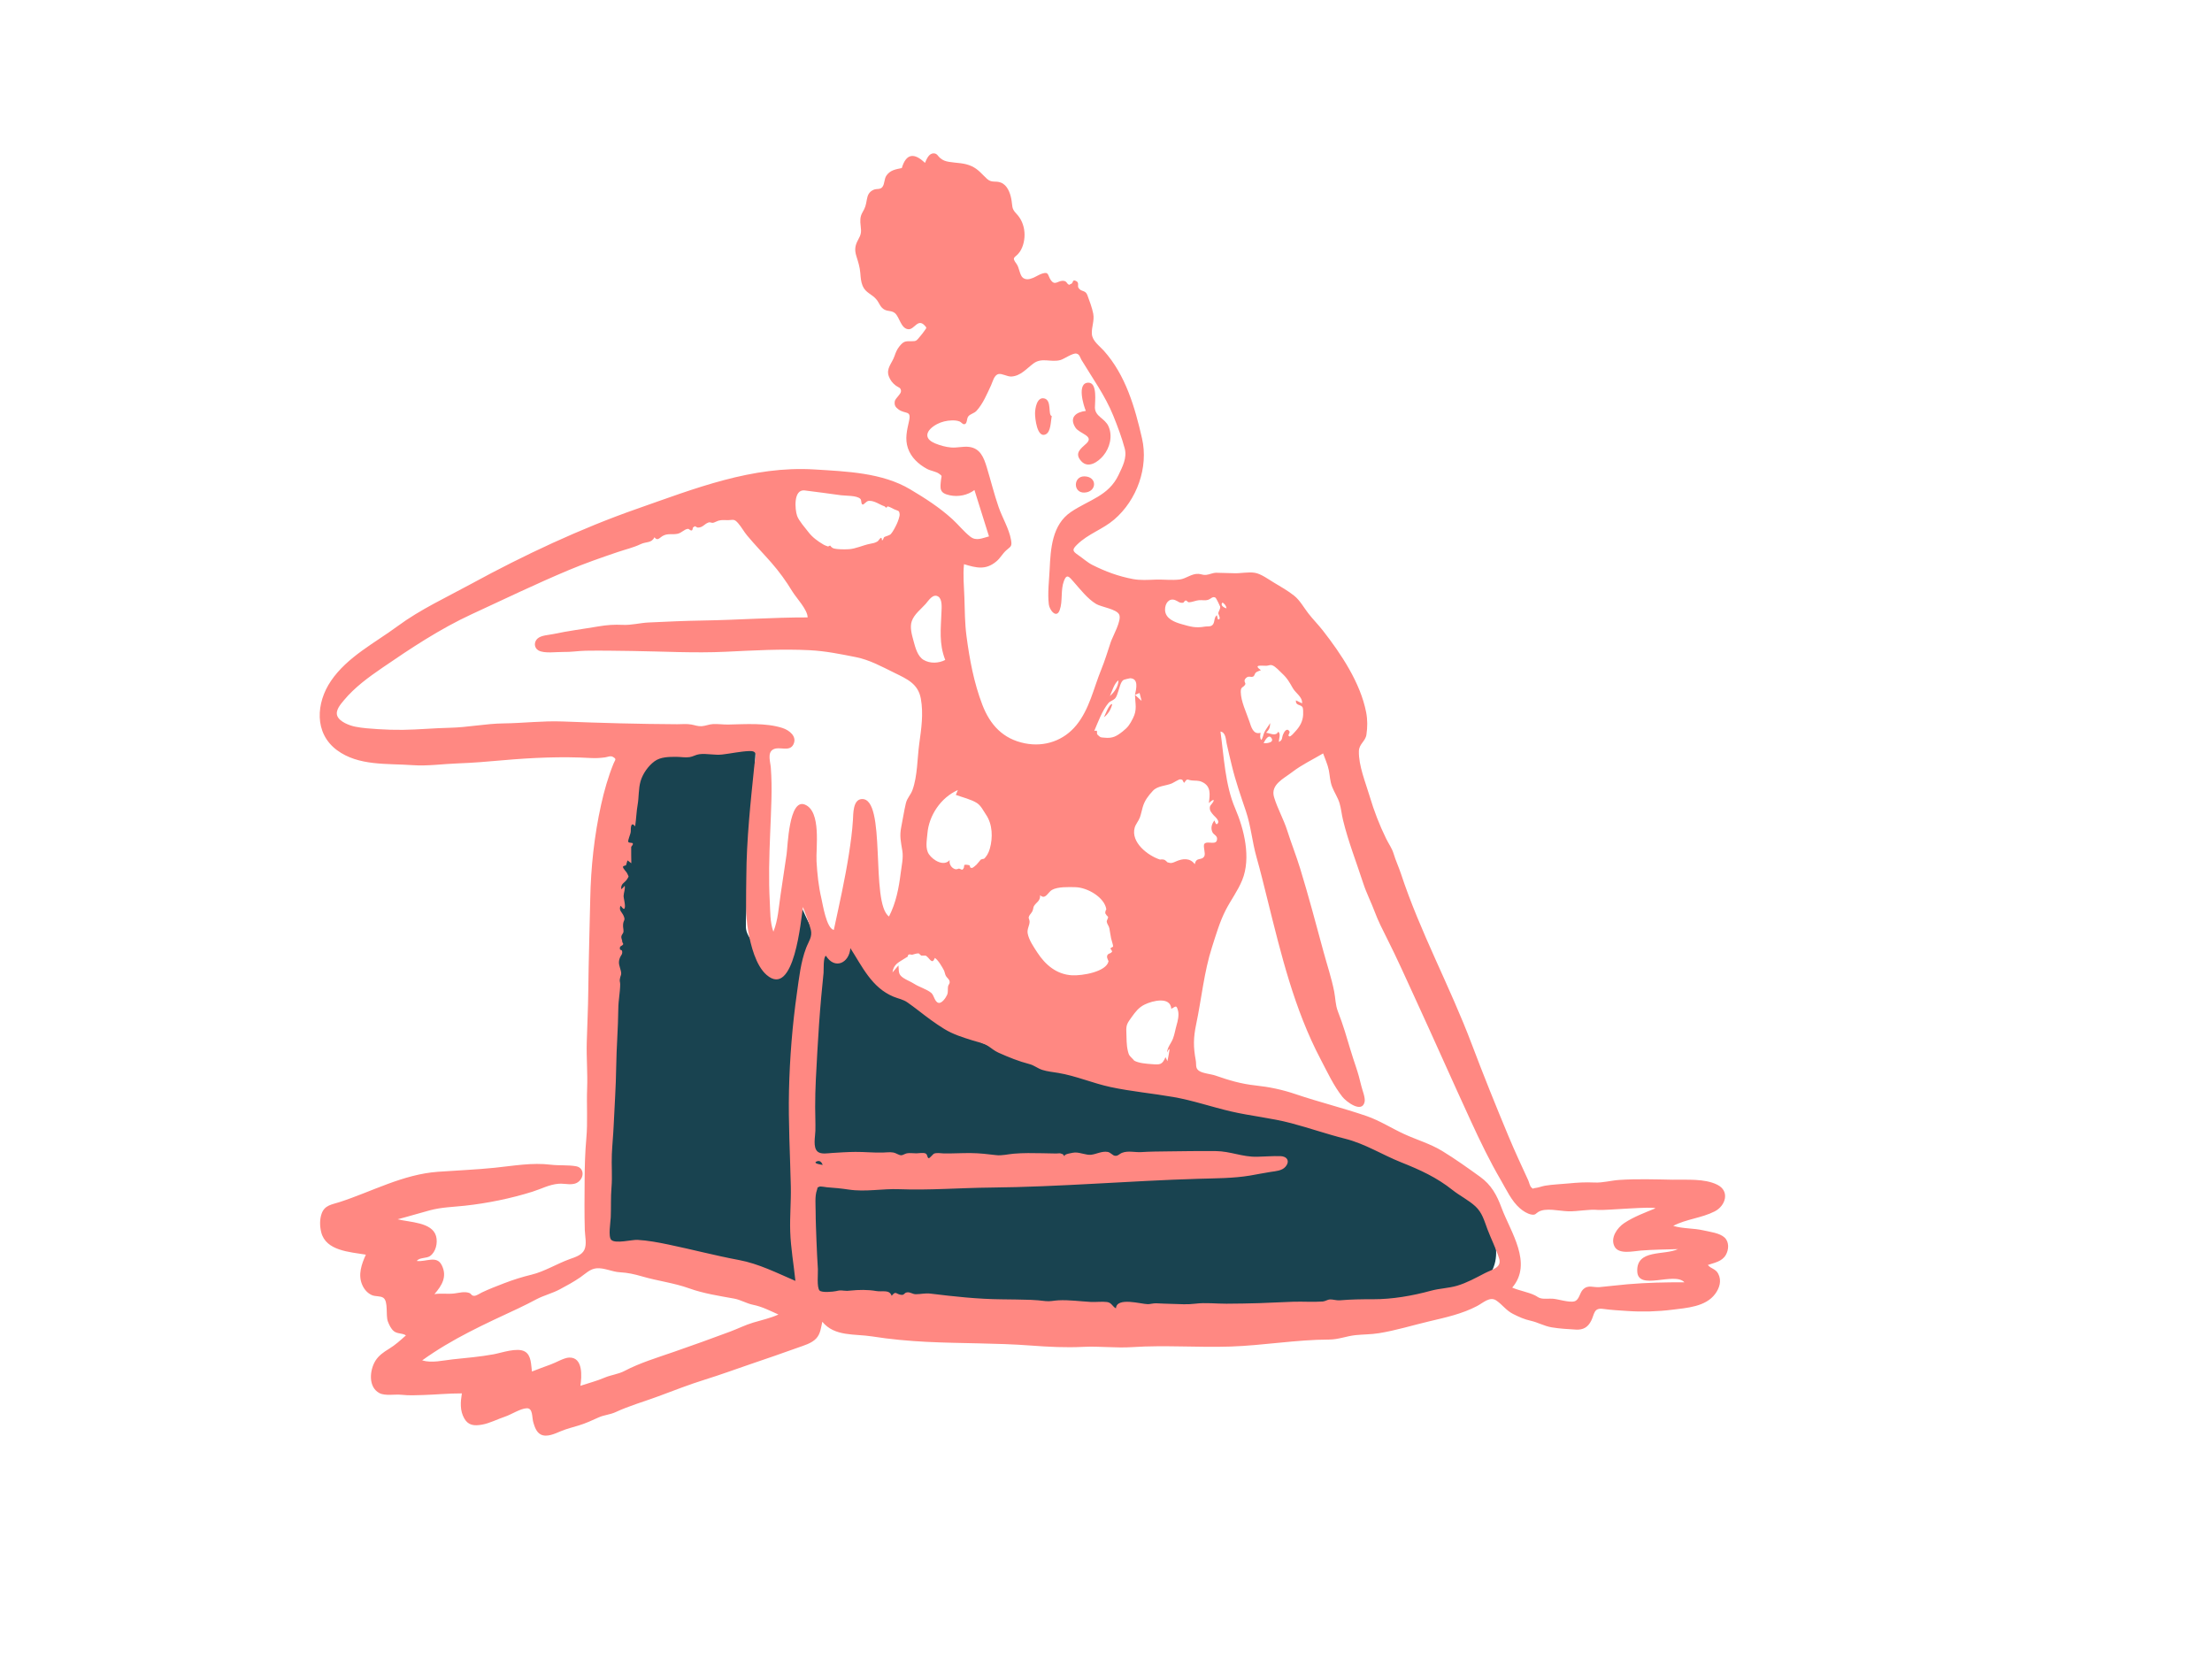 <svg width="1024" height="768" viewBox="0 0 1024 768" fill="none" xmlns="http://www.w3.org/2000/svg">
<path fill-rule="evenodd" clip-rule="evenodd" d="M272.229 578.01C272.33 543.785 272.997 509.549 274.167 475.343C275.036 449.991 276.15 424.621 278.303 399.341C279.156 389.326 280.148 379.302 281.709 369.367C282.676 363.215 283.565 356.513 286.195 350.785C287.056 348.911 287.888 347.692 289.72 346.733C296.494 343.185 305.776 342.663 313.244 341.914C325.488 340.687 337.882 340.333 350.186 340.583C349.465 353.645 348.745 366.706 348.024 379.767C347.469 389.827 346.914 399.887 346.359 409.946C346.009 416.295 345.164 422.825 345.297 429.185C345.405 434.366 351.579 439.324 354.717 443.37C358.566 431.75 362.415 420.129 366.265 408.509C368.3 413.696 370.475 418.837 372.841 423.884C374.402 427.212 375.992 430.638 378.062 433.698C379.953 436.493 380.507 436.888 383.795 436.411C387.752 435.837 390.757 434.679 393.096 437.582C395.169 440.156 397.1 442.781 399.35 445.224C424.197 472.194 462.485 488.943 497.963 496.52C518.859 500.982 539.939 504.605 560.826 509.155C592.718 516.102 625.475 522.952 655.935 534.827C660.708 536.688 665.534 538.687 669.889 541.395C674.691 544.379 678.121 548.896 681.445 553.368C689.564 564.294 699.083 582.216 686.559 593.62C676.959 602.364 661.958 603.241 649.485 604.225C636.593 605.243 623.656 605.739 610.731 606.154C575.527 607.283 540.29 607.527 505.07 607.56C472.891 607.584 440.707 607.405 408.534 606.797C393.937 606.522 379.872 606.856 365.749 603.16C336.843 595.595 308.021 587.72 279.186 579.898C276.867 579.27 274.548 578.641 272.229 578.01Z" fill="#194350"/>
<path fill-rule="evenodd" clip-rule="evenodd" d="M565.963 278.897C564.612 280.282 566.801 281.349 567.786 281.651C567.627 280.315 566.974 279.711 565.963 278.897ZM380.871 539.261C380.35 538.049 379.573 537.053 378.153 537.625C375.806 538.569 380.555 539.248 380.871 539.261ZM584.965 344.052C585.935 344.171 589.904 343.925 588.677 341.794C587.255 339.324 585.3 343.287 584.965 344.052ZM513.8 322.199C515.886 320.434 517.756 317.736 517.778 314.932C515.811 316.22 514.76 320.207 513.8 322.199ZM563.829 286.762C565.567 286.848 563.976 284.434 563.993 283.953C564.029 282.921 565.008 282.035 564.849 280.811C564.843 280.761 563.091 276.891 562.629 276.645C561.329 275.954 560.574 277.22 559.407 277.612C557.679 278.192 556.836 277.68 554.981 277.859C553.346 278.016 551.969 278.801 550.26 278.8C549.855 278.8 549.406 277.951 548.94 277.998C548.213 278.072 548.144 278.986 547.63 279.031C545.825 279.19 545.72 278.482 544.036 277.817C541.237 276.712 539.272 279.283 539.336 282.322C539.418 286.347 543.673 287.993 546.933 288.918C551.137 290.11 553.472 290.828 557.744 290.078C558.979 289.859 560.234 290.248 561.209 289.407C562.519 288.276 561.824 285.891 563.32 284.789C563.49 285.447 563.659 286.105 563.829 286.762ZM415.921 446.915C416.271 449.545 415.538 450.9 418.124 452.662C419.65 453.703 421.569 454.388 423.186 455.431C425.527 456.942 429.037 457.912 431.113 459.649C432.432 460.752 432.667 463.874 434.496 464.253C436.052 464.574 437.907 461.799 438.44 460.549C439.031 459.165 438.636 458.025 438.876 456.643C439.038 455.715 439.741 455.522 439.617 454.432C439.488 453.289 438.365 452.685 437.877 451.778C437.44 450.965 437.307 449.811 436.965 449.169C436.157 447.659 434.363 444.45 432.764 443.45C431.417 446.939 430.396 443.403 428.529 442.379C427.832 442.36 427.135 442.354 426.438 442.361C426.077 442.022 425.709 441.689 425.336 441.364C424.475 441.285 423.056 441.739 422.279 441.975C421.852 441.879 421.42 441.823 420.981 441.807C420.399 441.975 420.167 442.295 420.29 442.767C420.544 442.652 419.137 443.494 419.003 443.585C416.226 445.446 413.679 446.189 413.164 450.15C414.084 449.072 415.003 447.993 415.921 446.915ZM437.578 305.504C434.609 297.91 435.551 291.219 435.838 283.271C435.906 281.404 436.309 277.401 434.332 276.163C431.866 274.618 429.814 278.111 428.526 279.557C426.315 282.038 423.229 284.316 422.097 287.536C421.096 290.377 422.128 293.862 422.891 296.677C423.714 299.709 424.732 303.787 427.529 305.467C430.517 307.26 434.567 307.084 437.578 305.504ZM542.236 467.009C541.809 461.189 533.606 463.228 529.917 465.023C527.159 466.365 525.616 468.411 523.879 470.844C521.907 473.607 521.261 474.378 521.418 477.662C521.562 480.658 521.393 483.671 522.154 486.652C522.54 488.165 522.626 488.432 523.643 489.474C523.641 489.472 525.405 491.206 524.914 490.929C527.19 492.212 530.584 492.426 533.258 492.625C537.079 492.908 537.999 492.96 539.55 489.375C539.848 489.999 540.147 490.623 540.444 491.247C540.539 490.805 541.601 485.57 541.356 485.621C540.928 485.712 540.467 486.93 540.257 487.24C540.391 484.828 542.13 483.025 542.973 480.875C543.749 478.897 544.067 476.658 544.666 474.613C545.244 472.633 545.892 469.879 545.332 467.824C544.588 465.095 544.353 465.872 542.236 467.009ZM591.759 338.705C593.091 339.945 591.904 341.949 592.077 343.484C593.888 342.388 593.26 341.801 593.962 340.017C594.413 338.869 595.745 336.672 596.908 338.554C597.397 339.345 595.78 340.432 596.874 340.897C597.518 341.17 599.23 339.043 599.544 338.709C601.702 336.402 603.084 334.044 603.262 330.898C603.312 330.037 603.299 327.889 602.989 327.395C602.092 325.967 599.705 326.812 599.91 324.202C600.86 324.669 601.81 325.135 602.76 325.602C603.055 322.667 599.847 320.931 598.506 318.603C596.978 315.95 595.986 314.02 593.497 311.737C592.348 310.683 590.478 308.512 588.986 308.005C587.826 307.611 587.356 308.193 586.185 308.204C583.739 308.227 580.061 307.574 583.704 310.253C582.964 310.596 581.991 310.809 581.361 311.349C580.893 311.749 580.718 312.892 580.17 313.166C578.987 313.756 578.101 312.605 576.765 313.915C575.36 315.296 576.799 316.166 576.485 316.774C575.585 318.524 574.345 317.654 574.386 320.321C574.451 324.719 577.017 329.924 578.398 334.034C579.21 336.449 580.118 340.226 583.542 339.236C583.412 340.399 583.114 341.526 583.879 342.563C584.593 341.733 584.849 339.912 585.331 338.937C586.041 337.502 587.197 336.115 588.013 334.719C587.893 336.925 587.651 337.539 586.131 339.209C588.131 339.451 590.593 341.032 591.759 338.705ZM445.482 402.616C447.315 401.246 444.907 399.717 448.525 400.494C449.448 400.693 448.521 401.758 449.914 401.797C450.44 401.811 451.729 400.534 452.094 400.234C452.428 399.959 453.927 397.965 454.167 397.836C453.764 398.05 455.987 397.2 455.293 397.752C456.617 396.7 457.625 394.969 458.22 392.866C459.68 387.709 459.472 381.547 456.446 377.118C455.177 375.261 454.165 372.995 452.254 371.749C449.661 370.059 445.376 369.054 442.48 367.98L443.418 365.73C435.469 369.276 429.987 377.553 429.317 385.963C429.077 388.988 428.203 392.83 430.07 395.511C432.018 398.311 436.931 401.253 439.644 398.144C439.231 399.877 440.441 401.949 442.297 402.394C442.999 402.562 443.661 402.06 443.972 402.104C444.367 402.16 445.201 402.672 445.482 402.616ZM372.514 227.039C367.172 226.411 368 235.933 369.003 238.792C369.81 241.098 372.705 244.308 374.236 246.318C376.061 248.711 378.496 250.498 381.085 252.025C381.973 252.548 382.622 252.716 383.388 253.008C383.66 252.741 383.985 252.602 384.365 252.591C384.699 253.14 385.172 253.551 385.783 253.823C387.725 254.42 390.939 254.329 392.869 254.249C395.98 254.119 399.612 252.352 402.706 251.763C404.152 251.488 404.957 251.377 406.236 250.635C406.881 250.262 408.142 247.385 408.322 250.211C409.12 249.726 408.868 248.929 409.451 248.575C410.007 248.236 411.787 247.91 412.451 247.164C413.376 246.125 414.606 243.753 415.25 242.333C415.664 241.421 416.541 239.072 416.472 238.124C416.325 236.114 415.669 236.577 413.929 235.745C412.766 235.189 412.097 234.723 410.935 234.415C410.8 234.38 410.478 235.065 410.25 235.006C409.851 234.904 409.691 234.451 409.412 234.362C407.29 233.683 404.785 231.67 402.161 231.865C401.028 231.949 399.967 233.653 399.385 233.566C398.49 233.432 398.937 231.619 398.313 230.962C396.721 229.289 391.409 229.559 389.347 229.269C383.741 228.481 378.13 227.745 372.514 227.039ZM559.611 371.763C560.122 367.813 560.752 363.889 556.363 361.945C554.715 361.215 553.344 361.479 551.655 361.281C549.46 361.023 549.78 360.091 548.151 362.415C547.25 361.273 547.849 360.903 546.375 360.767C545.766 360.711 543.11 362.417 542.42 362.695C539.539 363.859 535.87 363.751 533.696 366.097C531.585 368.378 529.877 370.57 528.986 373.681C528.537 375.248 528.242 376.872 527.687 378.41C527.087 380.074 525.737 381.508 525.275 383.172C523.395 389.945 531.389 396.127 537.004 397.924C537.727 397.777 538.437 397.824 539.132 398.061C539.622 398.38 540.061 398.757 540.45 399.191C542.217 399.738 542.637 399.557 544.435 398.757C547.399 397.439 550.861 396.99 553.105 400.075C553.797 396.484 556.323 398.621 557.537 396.308C558.208 395.033 556.743 391.499 557.592 390.58C559.034 389.019 563.531 391.795 563.415 388.149C563.372 386.82 561.842 386.38 561.312 385.331C560.36 383.446 560.889 381.451 562.212 379.795C562.336 380.081 562.815 381.958 563.449 381.461C565.13 380.141 562.366 378.062 561.762 377.342C560.768 376.155 559.863 375.248 560.085 373.591C560.222 372.563 561.893 371.494 561.833 370.495C561.787 369.734 559.723 371.674 559.611 371.763ZM481.505 414.413C481.618 417.182 479.826 417.543 478.645 419.448C478.324 419.967 478.303 421.21 477.854 421.97C477.016 423.397 476.433 423.485 476.164 424.874C476.194 424.719 476.613 426.251 476.623 426.425C476.738 428.38 475.361 429.943 475.74 432.092C476.272 435.115 478.6 438.483 480.241 440.997C483.952 446.682 489.14 451.089 496.246 451.491C500.992 451.76 512.159 449.887 513.176 444.99C512.908 444.422 512.681 443.837 512.496 443.236C512.387 442.366 512.713 441.772 513.477 441.454C514.062 441.301 514.521 440.98 514.851 440.489C514.69 439.991 514.426 439.553 514.059 439.176C514.19 438.521 515.309 438.489 515.292 438.066C515.258 437.279 514.556 435.307 514.369 434.409C514.043 432.859 513.864 431.383 513.578 429.823C513.346 428.561 512.562 427.937 512.36 426.78C512.222 425.991 513.034 425.274 512.965 424.437C512.431 423.964 511.996 423.413 511.663 422.784C511.626 422.13 511.789 421.524 512.153 420.965C511.355 415.458 503.459 410.832 497.842 410.706C494.825 410.637 489.672 410.424 486.959 411.98C485.145 413.019 483.928 416.707 481.505 414.413ZM360.367 608.529C356.4 606.764 352.848 604.883 348.599 604.027C345.533 603.407 342.9 601.707 339.819 601.153C332.992 599.925 325.619 598.792 319.072 596.429C312.052 593.895 304.407 592.988 297.212 590.882C293.669 589.845 290.577 589.165 286.913 588.964C283.344 588.77 279.674 586.805 276.106 587.137C273.123 587.415 270.996 589.676 268.662 591.288C265.636 593.378 262.336 595.18 259.083 596.906C255.632 598.739 251.787 599.657 248.382 601.444C245.553 602.926 242.776 604.374 239.86 605.733C224.367 612.958 209.407 619.707 195.436 629.76C199.942 631.113 205.067 629.764 209.544 629.287C215.908 628.608 222.249 628.098 228.549 626.935C232.236 626.255 239.432 623.659 242.952 625.654C246.046 627.407 245.809 631.905 246.253 634.915C249.173 633.803 252.08 632.662 255.026 631.617C257.343 630.796 261.102 628.537 263.463 628.458C270.041 628.238 269.322 637.348 268.682 641.528C272.525 640.24 276.179 639.341 279.904 637.745C282.89 636.466 286.188 636.184 289.088 634.658C296.296 630.867 304.292 628.491 312.009 625.8C320.715 622.763 329.403 619.67 338.035 616.429C341.582 615.097 345.081 613.339 348.711 612.259C352.619 611.096 356.62 610.221 360.367 608.529ZM446.269 261.181C445.717 266.305 446.286 271.472 446.445 276.602C446.631 282.608 446.638 288.551 447.426 294.522C448.848 305.295 450.85 316.07 454.758 326.263C458.316 335.547 464.32 342.112 474.489 344.118C483.624 345.92 492.528 342.829 498.342 335.625C504.373 328.155 506.225 318.721 509.756 310.063C511.483 305.829 512.762 301.572 514.202 297.24C515.066 294.645 519.348 287.196 518.123 284.531C516.927 281.928 509.87 281.039 507.427 279.592C503.545 277.293 499.956 272.684 496.994 269.316C495.009 267.059 493.85 265.39 492.511 268.971C490.902 273.273 492.068 278.244 490.567 282.417C489.089 286.521 485.864 282.473 485.533 279.798C484.898 274.662 485.662 268.828 485.908 263.666C486.366 254.047 487.006 242.922 495.795 236.991C504.124 231.37 513.165 229.621 517.79 219.916C519.644 216.026 521.823 211.95 520.665 207.597C519.327 202.573 517.345 197.32 515.396 192.492C511.652 183.22 505.789 175.146 500.663 166.633C499.97 165.485 499.825 164.013 498.313 163.689C496.602 163.321 492.609 166.193 490.95 166.657C486.434 167.917 482.398 165.302 478.413 168.262C475.215 170.637 472.504 174.056 468.19 174.305C466.332 174.412 463.812 172.775 462.211 173.166C460.172 173.664 459.582 176.667 458.796 178.354C456.99 182.226 454.976 187.078 451.998 190.243C450.988 191.317 449.202 191.649 448.339 192.649C447.334 193.811 447.892 196.17 446.453 196.381C445.619 196.504 444.953 195.387 444.252 195.121C443.059 194.668 441.89 194.581 440.613 194.618C438.252 194.686 435.802 195.249 433.727 196.365C428.902 198.958 427.118 202.901 432.918 205.273C435.242 206.224 437.767 206.932 440.281 207.152C443.041 207.394 445.833 206.544 448.562 206.876C453.825 207.515 455.444 211.859 456.806 216.322C458.679 222.462 460.192 228.679 462.296 234.755C464.014 239.719 467.136 244.764 468.037 249.949C468.591 253.135 467.866 252.897 465.711 254.867C464.069 256.366 463.083 258.335 461.305 259.84C456.347 264.035 452.026 262.917 446.269 261.181ZM766.273 559.399C766.122 558.304 742.623 560.397 739.953 560.126C735.391 559.663 730.535 560.895 725.818 560.738C721.649 560.598 715.635 559 712.194 560.997C710.917 561.738 710.886 562.612 708.871 562.235C706.999 561.884 705.027 560.578 703.626 559.368C699.725 556 697.342 550.7 694.792 546.332C689.686 537.591 685.314 528.534 681.076 519.341C672.348 500.406 663.95 481.364 655.231 462.425C650.918 453.058 646.76 443.674 642.109 434.48C640.124 430.556 637.945 426.252 636.417 422.141C634.752 417.659 632.562 413.45 631.069 408.855C627.905 399.122 624.123 389.534 621.7 379.524C621.087 376.99 620.859 374.337 620.12 371.839C619.331 369.171 617.72 366.889 616.71 364.306C615.681 361.674 615.678 359.326 615.166 356.636C614.655 353.955 613.407 351.342 612.508 348.774C607.88 351.528 602.611 354.034 598.352 357.307C594.163 360.528 588.051 363.225 589.805 369.048C591.399 374.343 594.223 379.213 595.903 384.502C597.788 390.435 600.103 396.236 601.922 402.183C605.826 414.95 609.243 427.868 612.738 440.75C614.381 446.802 616.433 452.866 617.636 459.022C618.263 462.224 618.16 465.088 619.34 468.19C620.493 471.222 621.585 474.188 622.532 477.292C624.217 482.818 625.825 488.356 627.689 493.824C628.698 496.784 629.505 499.776 630.222 502.816C630.657 504.654 632.134 508.188 631.719 510.09C630.525 515.568 623.184 509.987 621.427 507.751C617.351 502.565 614.428 496.22 611.375 490.413C599.119 467.095 593.092 441.945 586.773 416.562C585.111 409.889 583.507 403.275 581.641 396.671C579.684 389.751 579.115 382.516 576.806 375.635C574.42 368.525 571.986 361.674 570.233 354.358C569.423 350.972 568.566 347.587 567.847 344.181C567.463 342.362 567.446 339.016 564.992 338.654C566.572 350.068 567.156 363.439 571.765 374.144C575.943 383.852 579.263 397.154 575.039 407.461C573.009 412.418 569.796 416.652 567.38 421.374C564.678 426.654 562.918 432.715 561.107 438.341C557.358 449.991 556.252 462.243 553.743 474.159C552.428 480.405 552.402 484.677 553.543 490.823C553.91 492.802 553.262 494.375 554.951 495.644C556.65 496.92 560.578 497.178 562.677 497.91C569.049 500.133 574.528 501.764 581.276 502.493C587.65 503.182 593.636 504.431 599.707 506.492C610.647 510.205 622.023 512.98 632.773 516.702C638.653 518.738 644.323 522.366 649.976 524.967C655.856 527.674 662.093 529.443 667.636 532.821C673.607 536.459 679.512 540.684 685.169 544.762C690.411 548.54 692.923 553.235 695.105 559.114C699.253 570.29 709.71 584.794 700.051 596.071C703.437 597.524 707.313 598.101 710.557 599.653C711.677 600.19 712.011 600.713 713.285 601.022C714.95 601.425 717.093 601.102 718.799 601.212C721.266 601.37 726.465 603.122 728.87 602.414C731.119 601.752 731.217 598.533 732.832 596.944C735.227 594.589 737.526 596.108 740.456 595.846C744.797 595.457 749.121 594.895 753.465 594.521C762.228 593.767 770.967 593.589 779.759 593.61C775.182 588.596 758.349 597.721 757.936 588.639C757.457 578.13 770.454 581.283 776.771 578.252C771.029 578.418 765.287 578.473 759.555 578.922C756.078 579.195 749.391 580.838 747.424 577.066C745.311 573.011 748.712 568.32 751.897 566.202C756.304 563.272 761.398 561.403 766.273 559.399ZM287.323 419.276C286.27 421.349 287.901 422.183 288.64 423.854C289.661 426.162 288.653 425.703 288.448 427.875C288.311 429.332 288.714 430.019 288.63 431.383C288.595 431.964 287.759 432.734 287.66 433.395C287.484 434.58 288.133 435.126 288.062 435.987C288.027 436.414 288.587 436.49 288.473 437.109C288.374 437.649 287.114 438.029 287.04 438.369C286.613 440.338 287.809 439.352 287.992 440.285C288.297 441.843 287.409 442.11 286.904 443.543C286.033 446.014 286.875 447.166 287.414 449.483C287.87 451.436 287.193 451.45 286.936 453.316C286.779 454.447 287.111 454.585 287.106 455.638C287.09 459.272 286.266 463.051 286.232 466.902C286.151 476.016 285.369 484.998 285.252 494.089C285.137 503.023 284.478 512.068 284.082 521.113C283.889 525.523 283.436 529.919 283.24 534.33C283.012 539.452 283.52 544.55 283.083 549.652C282.686 554.289 282.924 558.942 282.73 563.593C282.638 565.799 281.488 572.476 282.956 573.959C284.863 575.885 292.59 573.834 295.089 573.97C299.788 574.224 304.741 575.157 309.345 576.114C320.255 578.382 331.19 581.27 342.105 583.305C351.205 585 359.743 589.315 368.214 592.966C367.438 585.286 366.068 577.794 365.814 570.053C365.587 563.096 366.251 556.176 366.095 549.227C365.761 534.401 364.91 519.74 365.246 504.917C365.588 489.843 366.819 474.452 368.945 459.522C369.923 452.662 370.685 445.354 373.172 438.836C374.298 435.883 376.133 433.718 375.372 430.469C374.546 426.951 372.916 423.273 371.71 419.861C370.824 425.418 367.702 462.446 354.873 451.315C349.864 446.969 347.545 437.553 346.425 431.382C344.912 423.041 345.455 414.274 345.495 405.834C345.573 388.637 347.489 371.092 349.247 353.989C349.598 350.573 351.346 347.518 346.906 347.682C342.742 347.836 338.464 348.809 334.324 349.288C330.74 349.703 327.142 348.694 323.728 349.145C322.162 349.352 320.778 350.267 319.197 350.499C317.202 350.791 315.117 350.363 313.109 350.366C309.724 350.37 305.8 350.352 302.991 352.431C300.04 354.614 297.51 358.226 296.518 361.719C295.528 365.213 295.793 369.145 295.166 372.634C294.638 375.575 294.525 379.204 294.031 382.545C291.889 379.896 292.027 383.719 292.004 384.849C291.977 386.214 290.489 388.975 290.873 389.776C291.12 390.292 292.783 390.019 292.924 390.423C293.213 391.257 292.212 391.61 292.194 392.233C292.123 394.663 292.264 397.174 292.258 399.624C291.678 399.186 291.095 398.748 290.514 398.309C290.208 398.964 290.112 399.819 289.821 400.482C289.689 400.783 288.462 400.7 288.404 401.293C288.328 402.067 290.045 403.558 290.377 404.404C290.97 405.916 291.348 405.319 290.342 406.948C289.185 408.825 287.29 408.929 287.593 411.656C288.206 411.193 288.74 410.654 289.198 410.039C289.485 411.667 288.768 413.102 288.68 414.723C288.623 415.782 289.93 420.012 288.945 420.72C288.531 421.018 287.424 419.391 287.323 419.276ZM373.876 285.823C373.884 282.253 368.602 276.762 366.786 273.773C363.889 269.006 360.773 264.69 357.089 260.477C353.389 256.244 349.438 252.21 345.85 247.885C344.364 246.096 343.262 244.007 341.748 242.255C339.855 240.068 339.456 240.74 337.112 240.799C335.33 240.843 334.167 240.544 332.519 241.066C331.644 241.344 331.078 241.756 330.138 242.011C329.55 242.172 328.774 241.608 327.984 241.88C326.031 242.552 325.367 244.27 323.01 244.235C322.727 244.231 321.823 243.569 321.692 243.606C321.532 243.652 320.8 244.204 320.826 244.198C320.668 244.233 320.714 245.328 320.295 245.517C319.58 245.842 319.073 244.752 318.422 244.823C316.776 245.002 315.552 246.678 313.731 247.084C311.392 247.606 309.369 246.845 307.135 247.919C305.35 248.777 304.448 250.728 302.963 248.711C301.619 251.528 299.144 250.675 296.672 251.862C293.225 253.517 289.489 254.356 285.818 255.607C278.266 258.179 270.661 260.814 263.3 263.91C248.029 270.333 233.241 277.455 218.312 284.36C203.711 291.113 190.207 300.068 177.067 309.082C170.625 313.501 164.22 318.143 159.194 324.194C157.672 326.027 155.129 328.875 156.155 331.454C157.24 334.182 161.83 335.876 164.425 336.399C167.827 337.086 171.568 337.316 175.032 337.545C178.772 337.792 182.789 337.914 186.49 337.865C193.785 337.765 200.94 337.063 208.27 336.904C216.607 336.722 224.78 334.987 233.101 334.884C242.247 334.771 251.29 333.64 260.45 333.993C278.107 334.675 295.748 335.178 313.456 335.262C315.659 335.272 317.82 335.01 319.984 335.39C321.74 335.696 323.008 336.303 324.891 336.17C326.646 336.046 328.272 335.288 330.059 335.197C332.407 335.076 334.811 335.458 337.171 335.41C345.137 335.249 354.585 334.534 362.264 337.021C365.314 338.009 369.149 340.886 367.289 344.614C365.451 348.301 360.754 345.296 357.847 346.972C355.138 348.533 356.64 352.792 356.832 355.339C357.193 360.165 357.258 364.965 357.129 369.801C356.845 380.48 356.186 391.146 356.06 401.829C355.999 407.017 356.074 412.204 356.352 417.386C356.597 421.96 356.434 426.938 358.018 431.303C360.225 425.853 360.494 419.836 361.369 414.093C362.316 407.88 363.242 401.667 364.143 395.446C364.678 391.751 365.234 369.559 372.561 372.458C380.349 375.539 377.641 392.611 377.995 398.75C378.328 404.543 378.929 410.315 380.259 415.975C380.877 418.606 382.578 429.779 385.996 430.501C388.503 418.809 391.153 407.135 392.996 395.316C393.81 390.1 394.528 384.844 394.852 379.573C395.021 376.83 394.815 370.236 398.833 369.917C410.644 368.978 402.721 418.091 411.547 424.269C414.811 417.861 416.087 411.178 416.973 404.073C417.376 400.839 418.238 397.198 417.729 393.954C417.06 389.711 416.335 387.109 417.233 382.724C417.967 379.134 418.495 375.449 419.344 371.89C419.956 369.326 421.553 368.074 422.395 365.761C424.769 359.25 424.616 351.007 425.563 344.172C426.522 337.25 427.532 330.444 426.29 323.461C425.06 316.545 419.933 314.346 414.106 311.491C408.234 308.615 402.568 305.454 396.12 304.186C388.879 302.762 382.235 301.38 374.823 301.002C361.744 300.335 348.926 301.109 335.906 301.72C321.428 302.401 306.936 301.553 292.466 301.357C285.432 301.261 278.266 301.127 271.244 301.24C267.726 301.298 264.312 301.9 260.77 301.812C257.753 301.738 251.854 302.656 249.213 301.073C247.14 299.83 247.143 297.077 248.893 295.56C250.627 294.056 254.027 293.977 256.191 293.512C263.11 292.03 270.006 291.18 276.975 289.99C280.988 289.305 284.354 289.078 288.376 289.271C292.281 289.459 296.264 288.357 300.213 288.17C308.581 287.776 316.998 287.385 325.37 287.256C341.596 287.007 357.635 285.784 373.876 285.823ZM382.343 442.458C381.038 442.955 381.37 449.109 381.251 450.339C380.899 454.019 380.512 457.696 380.18 461.378C379.413 469.88 378.836 478.399 378.365 486.921C377.895 495.443 377.337 503.993 377.365 512.53C377.378 516.164 377.542 519.796 377.468 523.43C377.413 526.147 376.201 531.23 378.55 533.16C380.126 534.455 383.213 533.872 385.054 533.753C388.692 533.518 392.34 533.277 395.987 533.25C400.201 533.218 404.385 533.666 408.602 533.557C410.219 533.516 412.025 533.25 413.627 533.55C414.787 533.77 416.053 534.758 417.141 534.801C417.942 534.833 418.977 534.048 419.863 533.894C421.24 533.654 422.857 533.932 424.259 533.915C425.256 533.903 427.66 533.459 428.576 534.04C429.47 534.606 429.126 535.896 429.943 536.181C430.254 536.29 432.028 534.211 432.332 534.079C433.69 533.495 435.67 533.95 437.102 533.966C441.223 534.011 445.347 533.754 449.47 533.793C453.489 533.83 457.365 534.292 461.223 534.753C463.773 535.058 466.702 534.293 469.41 534.069C473.739 533.711 478.086 533.778 482.426 533.864C484.604 533.907 486.785 533.94 488.963 533.994C489.479 534.006 490.499 533.808 490.997 533.955C492.996 534.547 491.728 534.582 493.141 535.482C491.287 534.3 497.288 533.53 497.633 533.528C500.356 533.507 502.851 534.828 505.118 534.569C507.573 534.289 510.079 532.792 512.78 533.256C514.043 533.474 515.091 534.867 516.029 535.027C517.545 535.286 518.063 534.205 519.454 533.664C522.228 532.584 525.447 533.525 528.343 533.338C532.409 533.076 536.324 533.067 540.405 533.013C547.851 532.916 555.297 532.795 562.744 532.866C569.601 532.932 575.11 535.646 581.93 535.498C585.507 535.421 589.144 535.113 592.715 535.198C595.783 535.27 597.349 537.526 595.031 540.176C593.463 541.968 590.585 542.158 588.375 542.486C585.094 542.973 581.873 543.674 578.603 544.215C570.829 545.501 562.693 545.461 554.829 545.695C522.759 546.647 490.682 549.461 458.593 549.759C444.503 549.889 430.262 551.06 416.216 550.514C408.38 550.209 400.721 551.871 392.825 550.677C389.496 550.173 386.223 549.867 382.866 549.63C382.429 549.6 379.866 549.111 379.382 549.328C377.952 549.971 378.75 549.384 378.15 551.015C377.166 553.696 377.576 557.972 377.582 560.826C377.592 565.374 377.816 569.932 377.971 574.478C378.12 578.834 378.365 583.186 378.628 587.537C378.737 589.337 378.019 596.107 379.425 597.449C380.514 598.488 385.606 597.996 386.983 597.706C388.636 597.357 388.791 597.271 390.58 597.478C391.899 597.632 392.369 597.594 393.69 597.453C397.475 597.049 401.808 596.978 405.608 597.653C408.556 598.176 411.653 596.795 412.782 599.856C414.69 597.551 414.646 598.878 416.743 599.342C418.902 599.818 418.241 598.441 420.071 598.252C421.361 598.118 422.511 599.124 423.906 599.134C426.21 599.148 428.283 598.547 430.746 598.851C441.623 600.19 452.654 601.394 463.622 601.493C468.173 601.535 472.67 601.605 477.196 601.741C479.505 601.81 481.688 602.048 483.959 602.316C486.099 602.571 487.781 602.063 490.005 601.952C494.925 601.704 500.086 602.444 505.006 602.709C507.319 602.834 510.217 602.441 512.435 602.741C514.665 603.042 514.833 604.713 516.606 605.682C516.886 600.259 528.377 603.733 531.368 603.739C532.542 603.743 533.977 603.249 535.395 603.338C537.742 603.487 540.105 603.525 542.455 603.607C546.202 603.737 549.824 603.961 553.384 603.513C558.034 602.928 563.085 603.551 567.783 603.523C572.898 603.491 578.013 603.423 583.126 603.257C588.306 603.09 593.476 602.777 598.655 602.613C603.154 602.47 607.926 602.828 612.361 602.503C613.511 602.418 614.61 601.587 615.638 601.544C617.063 601.484 618.658 602.088 620.302 601.949C625.485 601.513 630.314 601.441 635.551 601.459C644.537 601.489 653.872 599.851 662.487 597.503C666.458 596.42 670.585 596.361 674.528 595.2C679.08 593.859 683.248 591.521 687.437 589.358C690.717 587.663 695.329 586.874 693.993 582.588C692.568 578.013 690.291 573.577 688.594 569.082C687.119 565.175 686.178 561.368 682.981 558.428C679.821 555.524 675.784 553.573 672.417 550.895C665.079 545.058 657.42 541.568 648.731 538.112C639.972 534.627 631.982 529.489 622.782 527.172C614.239 525.02 606.008 522.136 597.637 519.931C588.479 517.519 579.034 516.645 569.797 514.501C560.944 512.445 552.253 509.422 543.283 507.857C533.578 506.164 523.783 505.293 514.114 503.228C505.917 501.477 498.096 498.047 489.856 496.679C487.449 496.279 484.846 496.035 482.516 495.288C480.338 494.59 478.779 493.176 476.577 492.603C471.493 491.281 467.074 489.479 462.261 487.331C460.237 486.427 459.115 485.317 457.361 484.196C455.269 482.861 452.589 482.387 450.241 481.65C445.717 480.233 441.212 478.838 437.154 476.349C432.947 473.769 429.083 470.853 425.211 467.838C423.571 466.562 421.817 465.281 420.137 464.087C418.066 462.617 415.941 462.35 413.62 461.39C403.553 457.222 399.145 447.435 393.661 438.921C393.147 445.816 386.462 449.016 382.343 442.458ZM525.414 321.67C526.108 318.582 527.097 314.149 523.197 313.976C522.946 313.966 520.362 314.603 520.096 314.772C518.767 315.615 518.264 318.428 517.757 319.794C517.31 320.999 517 322.603 516.008 323.512C515.03 324.411 514.008 324.433 513.095 325.51C510.316 328.786 508.246 334.414 506.566 338.369C508.846 337.825 507.189 339.335 508.159 340.195C509.674 341.538 509.202 341.295 511.355 341.503C515.108 341.866 516.82 340.879 519.754 338.572C522.243 336.616 523.041 335.335 524.474 332.511C526.522 328.477 525.523 325.907 525.409 321.667C526.436 322.6 527.463 323.533 528.49 324.466C528.172 323.244 527.853 322.021 527.534 320.8L525.414 321.67ZM417.471 77.799C419.465 71.062 423.19 70.564 428.198 75.404C428.992 73.673 429.932 70.985 432.241 71C433.877 71.011 434.167 72.317 435.265 73.198C436.589 74.264 437.622 74.638 439.304 74.922C442.974 75.541 446.384 75.329 449.838 76.948C452.984 78.422 454.481 80.576 456.903 82.784C459.17 84.849 460.823 83.511 463.41 84.557C466.287 85.72 467.574 89.16 468.131 91.948C468.811 95.358 468.103 96.445 470.505 98.921C472.77 101.257 473.972 104.232 474.246 107.442C474.502 110.477 473.824 114.079 472.048 116.639C470.05 119.522 467.979 118.725 470.581 122.149C471.89 123.874 472.038 127.545 473.613 128.65C476.369 130.582 479.926 127.465 482.36 126.681C485.667 125.615 484.93 127.398 486.38 129.548C488.523 132.724 489.798 129.447 492.721 130.081C493.796 130.315 494.111 131.459 494.489 131.597C495.824 132.085 494.407 131.904 495.932 131.361C496.946 131 496.251 129.059 498.294 130.167C499.714 130.938 498.645 132.309 499.29 133.301C500.558 135.252 502.44 134.115 503.377 136.633C504.309 139.141 505.572 142.467 506.09 145.209C506.722 148.54 505.239 151.439 505.456 154.591C505.683 157.882 508.987 160.101 511.043 162.408C521.123 173.717 525.392 188.592 528.68 202.969C531.737 216.332 526.357 231.459 515.794 240.516C510.439 245.107 503.749 247.076 498.607 252.129C496.325 254.371 496.355 255.082 499.074 256.92C501.302 258.425 503.346 260.344 505.707 261.533C511.777 264.591 517.692 266.776 524.47 268.06C527.888 268.708 531.446 268.448 534.904 268.327C538.504 268.201 542.567 268.704 546.086 268.27C549.194 267.887 551.653 265.411 554.907 265.674C556.182 265.777 556.964 266.258 558.262 266.144C559.967 265.996 561.401 265.105 563.214 265.151C565.97 265.22 568.698 265.265 571.363 265.365C574.39 265.476 577.948 264.658 580.96 265.174C583.819 265.664 587.219 268.201 589.706 269.681C592.771 271.505 596.451 273.614 599.195 275.843C601.788 277.949 603.616 281.3 605.639 283.915C607.777 286.682 610.252 289.153 612.402 291.907C620.868 302.749 629.786 316.103 632.433 329.753C633.103 333.207 633.066 336.618 632.562 340.087C632.11 343.186 629.165 344.363 629.075 347.695C628.893 354.436 632.166 362.251 634.066 368.641C636.068 375.368 638.575 381.902 641.68 388.228C642.882 390.678 644.405 392.703 645.162 395.241C646.085 398.34 647.492 401.28 648.521 404.407C657.421 431.449 671.217 456.623 681.273 483.254C686.678 497.565 692.393 511.753 698.285 525.881C701.185 532.837 704.327 539.579 707.479 546.428C707.894 547.328 708.188 549.063 708.91 549.682C710.13 550.728 709.055 550.133 710.763 549.955C712.236 549.802 713.766 549.139 715.253 548.893C718.842 548.298 722.517 548.196 726.137 547.844C730.296 547.438 733.957 547.226 738.118 547.425C741.991 547.61 745.803 546.475 749.658 546.223C757.922 545.683 766.072 545.967 774.33 546.12C780.765 546.239 789.004 545.484 794.958 548.433C800.923 551.386 798.865 558.188 793.806 560.779C787.745 563.883 780.61 564.326 774.586 567.49C779.107 568.863 783.991 568.509 788.597 569.581C791.565 570.272 796.153 570.782 798.39 572.92C800.557 574.992 800.338 578.56 798.908 580.99C797.127 584.014 793.702 584.536 790.62 585.585C792.009 587.401 794.167 587.26 795.417 589.653C797.078 592.837 796.039 596.238 794.006 598.99C789.594 604.966 780.856 605.471 774.035 606.322C767.332 607.16 760.293 607.36 753.545 606.907C749.7 606.648 745.907 606.459 742.11 605.925C737.742 605.31 738.162 608.33 736.606 611.421C735.1 614.413 732.926 615.696 729.563 615.511C725.932 615.311 721.905 615.067 718.308 614.466C714.864 613.892 711.881 612.137 708.578 611.406C705.603 610.746 703.241 609.681 700.414 608.253C697.171 606.615 695.445 603.873 692.606 601.99C689.692 600.057 686.643 603.093 683.777 604.605C676.812 608.277 669.169 609.901 661.551 611.707C653.783 613.548 646.218 615.905 638.318 617.179C634.641 617.771 631.149 617.692 627.49 618.077C623.273 618.521 619.618 620.111 615.311 620.119C600.103 620.151 584.796 622.86 569.581 623.361C554.519 623.857 539.213 622.627 524.167 623.623C516.474 624.133 509.028 623.111 501.378 623.504C493.486 623.91 485.315 623.499 477.44 622.905C461.096 621.67 445.261 621.991 429.089 621.192C420.676 620.776 412.099 619.994 403.792 618.675C395.648 617.383 386.431 618.872 380.671 611.879C380.037 614.621 379.864 617.463 377.834 619.625C375.699 621.898 372.26 622.815 369.402 623.851C362.104 626.493 354.727 629.004 347.379 631.512C340.415 633.89 333.405 636.466 326.384 638.645C319.006 640.936 311.986 643.713 304.732 646.402C298.159 648.838 291.349 650.763 285.015 653.701C282.402 654.912 279.665 655.013 277.168 656.144C274.083 657.541 271.217 658.881 267.912 659.889C265.077 660.753 262.483 661.375 259.74 662.499C257.024 663.612 253.175 665.544 250.333 664.064C248.335 663.024 247.55 660.635 246.935 658.64C246.165 656.146 246.822 651.817 243.829 651.929C240.872 652.039 236.698 654.848 233.799 655.801C230.331 656.942 226.78 658.849 223.208 659.495C219.631 660.141 216.816 659.948 214.94 656.665C212.828 652.972 213.18 649.058 213.811 645.04C207.723 645.026 202.084 645.59 195.943 645.796C192.56 645.91 189.27 646.058 185.897 645.69C182.852 645.359 178.325 646.301 175.684 644.926C170.316 642.129 171.115 634.218 173.822 629.892C175.326 627.49 177.683 625.871 180.078 624.413C183.082 622.587 185.285 620.515 187.916 618.188C186.2 617.022 183.968 617.589 182.286 616.199C180.979 615.12 180.166 613.321 179.569 611.786C178.457 608.924 179.89 602.359 177.38 600.737C176.04 599.872 173.666 600.238 172.135 599.544C170.042 598.596 168.573 596.848 167.672 594.768C165.642 590.079 167.382 585.198 169.362 580.817C161.859 579.554 150.859 579.052 148.713 570.476C148.026 567.738 147.933 564.567 148.877 561.873C150.278 557.877 153.543 557.661 157.162 556.489C172.294 551.588 186.467 543.628 202.77 542.448C211.503 541.816 220.299 541.483 229.021 540.589C237.782 539.691 246.228 538.106 255.047 539.182C258.798 539.64 263.142 539.232 266.73 539.902C270.2 540.548 270.64 544.587 267.988 546.919C265.41 549.185 261.671 547.736 258.601 547.99C254.251 548.35 250.586 550.381 246.525 551.66C236.559 554.799 225.638 557.026 215.245 558.154C209.666 558.759 204.397 558.839 198.935 560.308C193.974 561.642 189.064 563.158 184.085 564.435C189.525 565.871 200.061 565.711 201.872 572.251C202.723 575.328 201.779 579.587 199.037 581.49C197.445 582.595 193.967 582.091 192.965 583.742C197.247 584.261 202.132 581.009 204.483 585.659C207.166 590.966 204.541 595.155 201.108 599.095C204.141 598.599 207.26 599.164 210.323 598.781C212.686 598.484 214.894 597.782 217.14 598.513C218.266 598.879 218.118 599.87 219.541 599.876C220.575 599.88 222.125 598.77 223.023 598.342C226.436 596.716 229.899 595.393 233.426 594.036C237.718 592.385 241.797 591.115 246.08 590.079C251.995 588.647 257.932 584.971 263.702 582.893C266.147 582.012 269.29 581.11 270.505 578.598C271.758 576.006 270.798 572.212 270.721 569.471C270.503 561.761 270.596 554.04 270.644 546.328C270.684 539.842 270.842 533.478 271.427 527.017C272.126 519.286 271.5 511.582 271.8 503.839C272.076 496.729 271.429 489.635 271.626 482.527C271.845 474.609 272.246 466.719 272.329 458.792C272.477 444.552 272.963 430.328 273.242 416.092C273.529 401.467 275.099 386.837 278.266 372.537C279.685 366.132 281.537 359.608 284.007 353.522C284.789 351.594 285.608 351.485 283.729 350.383C282.614 349.73 281.237 350.459 280.143 350.604C277.844 350.908 275.791 351.042 273.45 350.906C260.033 350.13 246.141 350.758 232.772 351.948C225.819 352.567 218.829 353.157 211.848 353.403C204.886 353.647 197.924 354.713 190.961 354.209C179.294 353.366 165.988 354.684 155.989 347.267C145.32 339.355 146.324 325.336 153.214 315.207C160.817 304.028 173.517 297.659 184.121 289.826C194.54 282.13 206.786 276.485 218.149 270.287C242.473 257.018 268.611 244.735 294.8 235.565C321.445 226.237 348.18 215.512 377.2 217.335C391.902 218.258 408.351 218.798 421.32 226.507C428.248 230.627 434.955 234.922 440.907 240.363C443.711 242.927 446.183 246.086 449.169 248.428C451.944 250.606 454.666 249.115 457.837 248.314C455.59 241.159 453.344 234.003 451.097 226.848C447.995 229.224 443.726 230.127 439.692 229.287C434.794 228.267 435.191 226.202 435.629 222.066C435.834 220.148 436.364 220.476 434.677 219.264C433.294 218.27 430.767 217.945 429.175 217.084C425.203 214.937 421.76 211.783 420.296 207.454C418.841 203.149 419.872 199.156 420.825 194.883C421.969 189.744 419.139 191.893 415.902 189.503C414.478 188.452 413.967 187.539 414.212 185.803C414.412 184.393 417.235 182.364 417.109 180.976C416.956 179.304 416.013 179.491 414.673 178.482C413.194 177.37 412.13 176.005 411.477 174.253C410.096 170.544 412.912 168.252 414.091 164.832C414.663 163.174 415.226 161.756 416.349 160.361C418.34 157.889 419.112 157.943 421.889 157.965C424.227 157.983 424.202 157.794 425.953 155.707C426.633 154.898 427.311 154.093 427.898 153.214C428.907 151.706 429.187 151.91 428.108 150.732C424.82 147.139 423.32 152.748 420.4 152.409C417.022 152.017 416.416 146.731 414.298 144.965C412.816 143.729 411.125 144.2 409.505 143.365C407.523 142.345 407.125 140.4 405.838 138.77C403.75 136.124 400.719 135.657 399.326 132.301C398.536 130.396 398.427 128.435 398.267 126.416C398.037 123.54 397.275 121.267 396.427 118.53C395.563 115.738 395.776 113.721 397.181 111.152C398.629 108.505 398.799 107.614 398.435 104.629C398.157 102.356 398.072 100.338 399.274 98.31C400.57 96.125 400.84 94.984 401.262 92.495C401.63 90.312 402.333 88.74 404.471 87.834C405.928 87.217 407.505 87.904 408.535 86.498C409.562 85.094 409.288 82.846 410.343 81.295C412.064 78.765 414.652 78.369 417.471 77.799Z" fill="#FF8882"/>
<path fill-rule="evenodd" clip-rule="evenodd" d="M502.668 190.222C501.667 187.903 498.32 177.205 503.825 177.15C508.193 177.107 506.813 186.39 506.867 188.669C506.966 192.934 511.488 193.54 513.179 197.409C515.153 201.921 513.791 207.307 510.716 210.985C508.367 213.791 503.848 217.007 500.622 213.571C497.035 209.748 500.482 207.602 502.994 205.221C506.631 201.772 499.671 200.769 497.864 197.97C494.794 193.214 498.165 190.739 502.668 190.222Z" fill="#FF8882"/>
<path fill-rule="evenodd" clip-rule="evenodd" d="M486.896 192.635C486.394 194.837 486.547 199.866 484.123 201.053C480.057 203.044 479.118 193.443 479.15 191.324C479.184 189.069 479.974 183.742 483.343 184.432C487.122 185.206 484.978 192.114 486.896 192.635Z" fill="#FF8882"/>
<path fill-rule="evenodd" clip-rule="evenodd" d="M502.105 220.52C508.116 220.705 507.778 227.78 502.013 228.027C496.649 228.257 496.782 220.358 502.105 220.52Z" fill="#FF8882"/>
<path fill-rule="evenodd" clip-rule="evenodd" d="M514.889 325.975C514.328 328.332 513.018 330.555 511.056 332.04C511.518 331.108 513.527 325.556 514.889 325.975Z" fill="#FF8882"/>
</svg>
